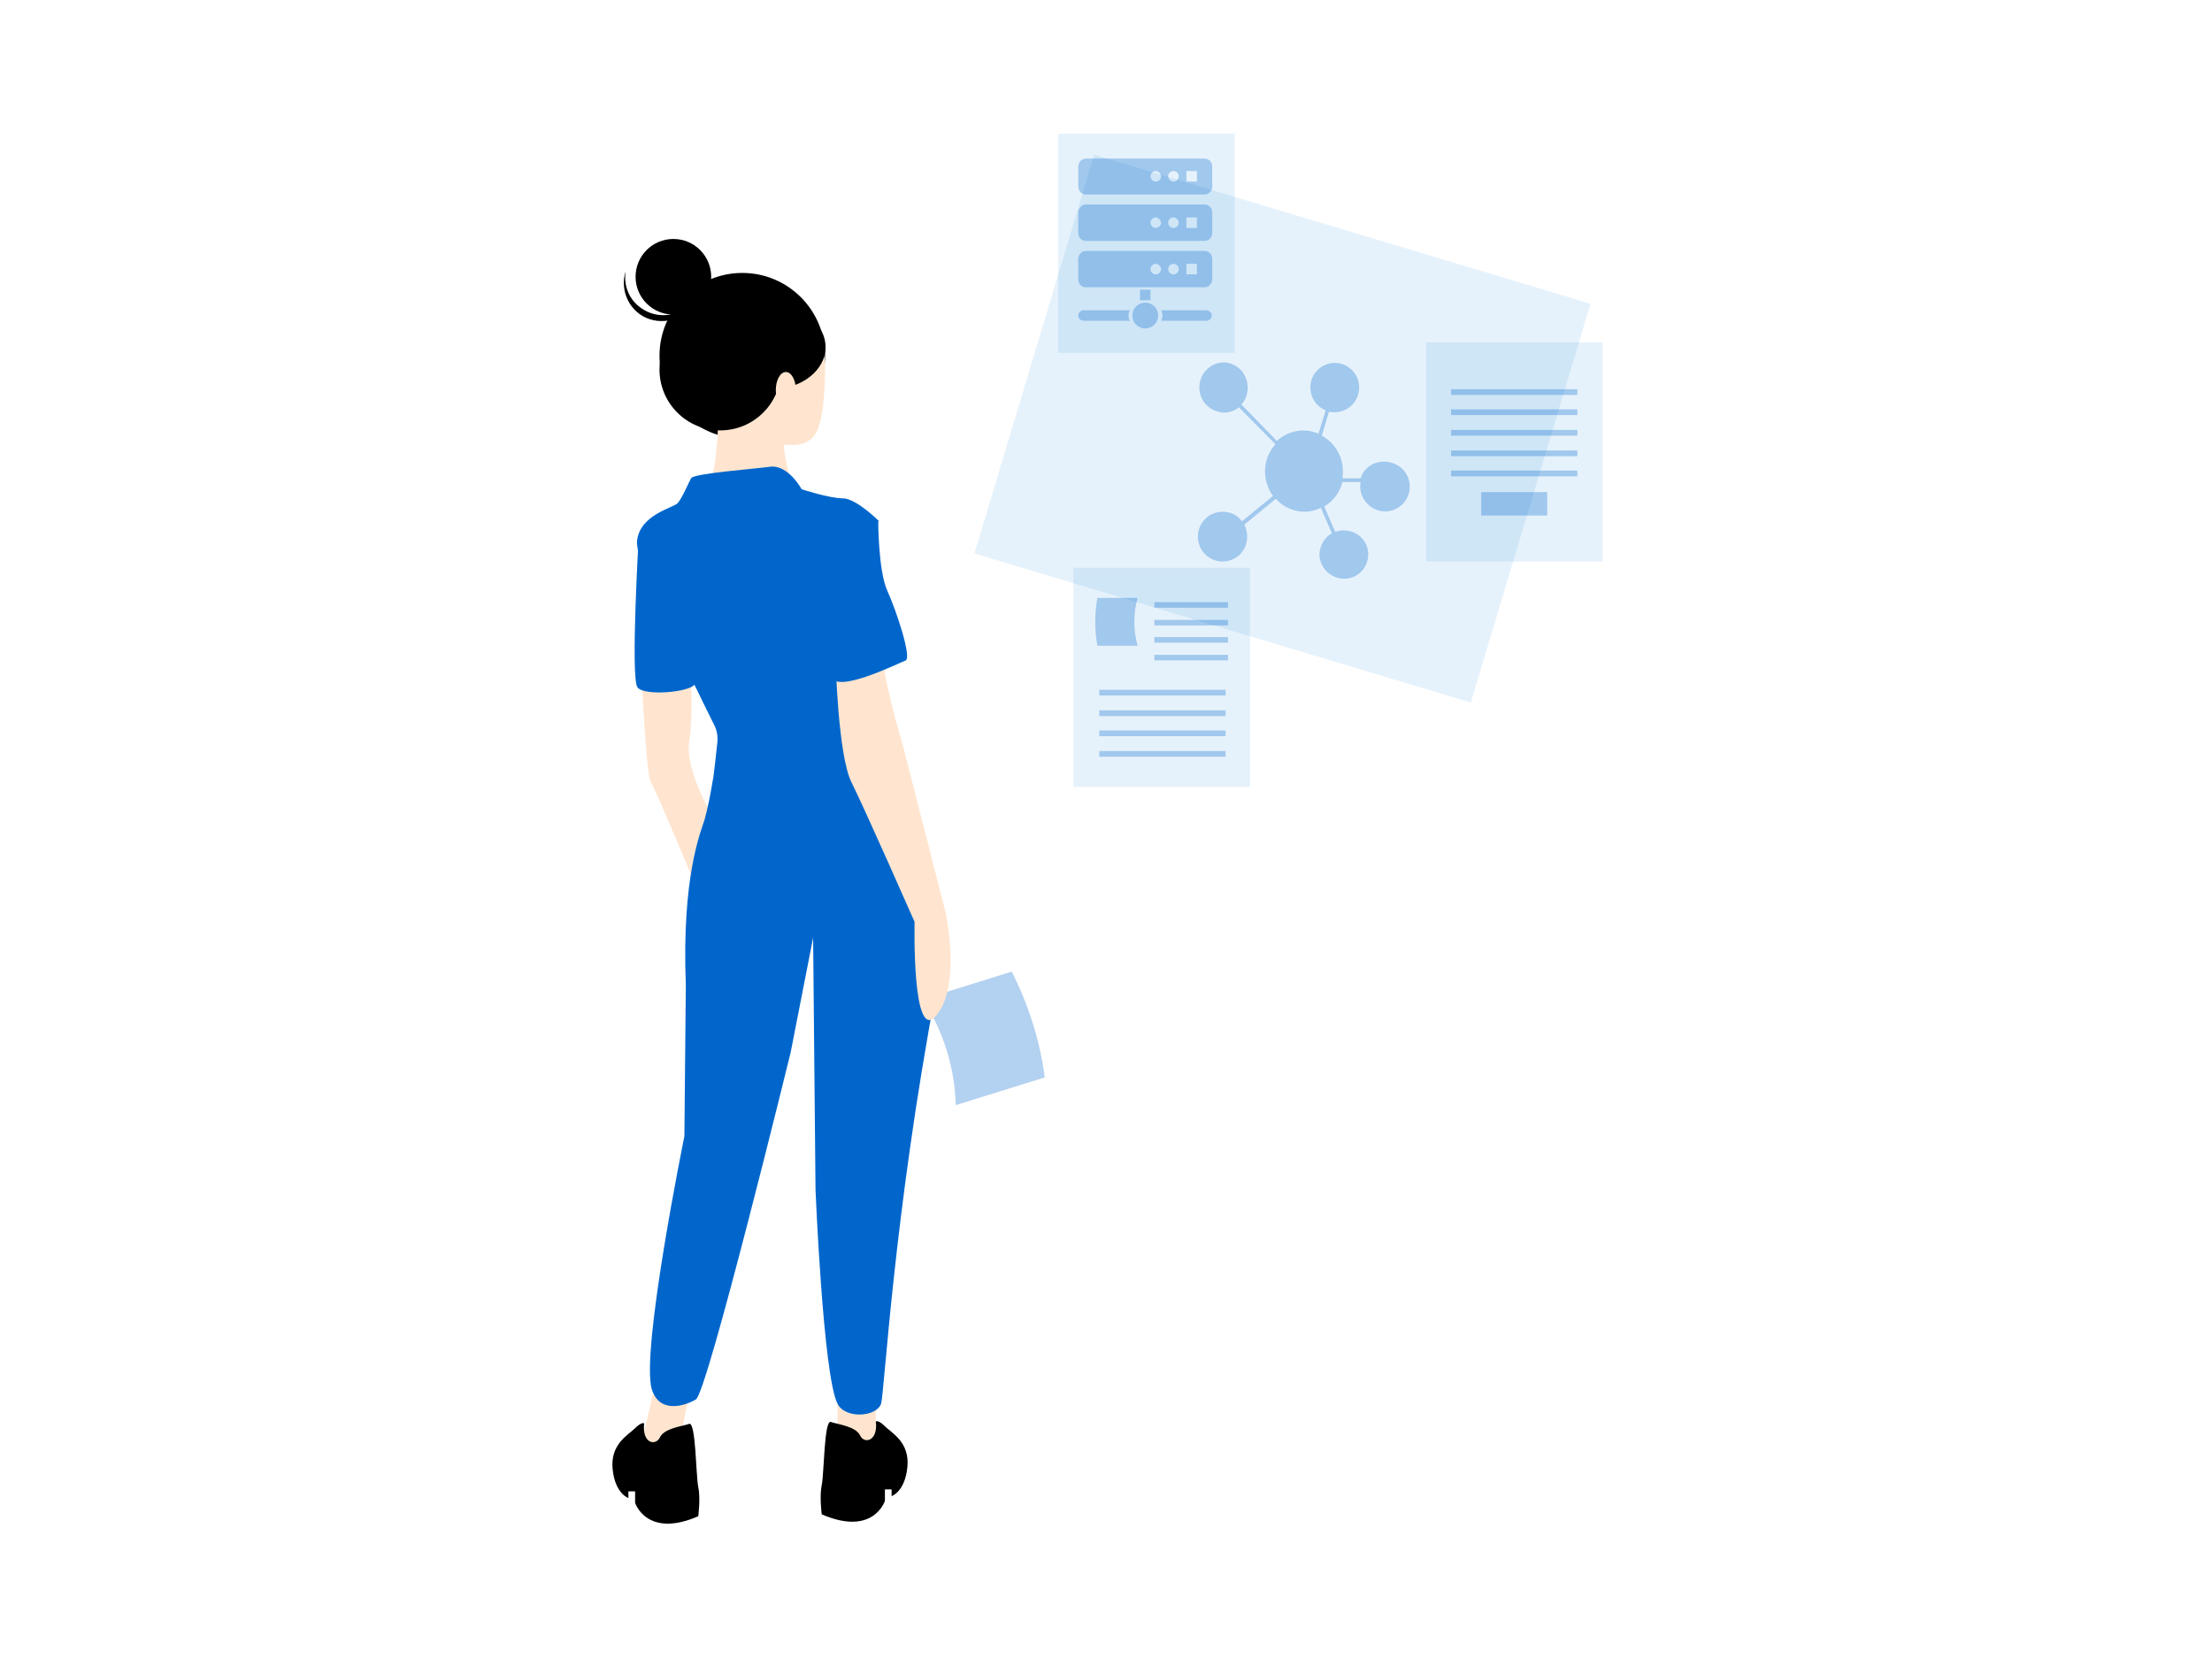 <?xml version="1.0" encoding="UTF-8"?>
<svg width="400px" height="300px" viewBox="0 0 400 300" version="1.1" xmlns="http://www.w3.org/2000/svg" xmlns:xlink="http://www.w3.org/1999/xlink">
    <!-- Generator: Sketch 55.2 (78181) - https://sketchapp.com -->
    <title>5</title>
    <desc>Created with Sketch.</desc>
    <g id="5" stroke="none" stroke-width="1" fill="none" fill-rule="evenodd">
        <g id="编组" transform="translate(110, 24)" fill-rule="nonzero">
            <polygon id="矩形" fill="#0978D3" opacity="0.1" transform="translate(121.912, 53.512) rotate(-73.286) translate(-121.912, -53.512) " points="84.266 6.649 159.558 6.649 159.558 100.375 84.266 100.375"></polygon>
            <g opacity="0.3" transform="translate(106.442, 41.538)" fill="#0066CC">
                <path d="M14.885,23.538 L7.01,30.029 L14.885,23.538 Z M24.837,31.933 L21.635,24.317 L24.837,31.933 Z M24.231,7.269 L21.202,16.875 L24.231,7.269 Z M7.096,7.269 L17.654,18.087 L7.096,7.269 Z" id="形状"></path>
                <path d="M29.596,20.942 L26.308,20.942 C26.394,20.51 26.394,20.077 26.394,19.644 C26.394,16.962 24.923,14.538 22.587,13.24 L23.885,8.913 C24.231,9 24.577,9 24.923,9 C26.135,9 27.26,8.481 28.038,7.702 C28.904,6.837 29.337,5.712 29.337,4.5 C29.337,2.077 27.346,0.087 24.923,0.087 C22.5,0.087 20.51,2.077 20.51,4.5 C20.51,6.317 21.548,7.962 23.279,8.654 L21.981,12.894 C19.471,11.769 16.529,12.288 14.452,14.192 L8.048,7.615 C8.827,6.75 9.173,5.712 9.173,4.587 C9.173,3.375 8.74,2.25 7.962,1.385 C7.096,0.519 5.971,-1.42108547e-14 4.846,-1.42108547e-14 C2.423,-1.42108547e-14 0.433,2.077 0.433,4.5 C0.433,5.712 0.865,6.837 1.731,7.702 C2.596,8.567 3.721,9 4.846,9.087 C5.971,9.087 7.096,8.654 7.875,7.875 L7.615,8.135 L14.192,14.798 C11.856,17.394 11.683,21.288 13.76,24.144 L8.135,28.731 C7.356,27.606 6.058,27 4.673,27 C2.163,27 0.173,28.99 0.173,31.5 C0.173,34.01 2.163,36 4.673,36 C5.885,36 7.01,35.481 7.788,34.702 C8.654,33.837 9.087,32.712 9.087,31.5 C9.087,30.721 8.913,30.029 8.567,29.337 L14.279,24.663 C15.577,26.135 17.481,27 19.471,27 C20.51,27 21.462,26.74 22.413,26.308 L24.404,30.894 C23.019,31.673 22.154,33.231 22.154,34.788 C22.24,37.212 24.231,39.115 26.654,39.115 C29.077,39.115 30.981,37.125 30.981,34.702 C30.981,32.279 28.99,30.375 26.567,30.375 C26.048,30.375 25.442,30.462 25.01,30.635 L23.019,26.048 C24.663,25.096 25.875,23.452 26.308,21.635 L29.596,21.635 C29.163,23.971 30.721,26.308 33.058,26.827 C35.394,27.346 37.731,25.962 38.337,23.625 C38.942,21.288 37.644,18.865 35.308,18.173 C32.798,17.394 30.375,18.606 29.596,20.942 L29.596,20.942 L29.596,20.942 Z" id="路径"></path>
            </g>
            <path d="M62.827,175.846 L78.923,170.827 C78.058,164.163 75.981,157.673 72.952,151.702 L56.856,156.721 C60.577,162.433 62.654,169.01 62.827,175.846 Z" id="路径" fill="#0066CC" opacity="0.3"></path>
            <circle id="椭圆形" fill="#000000" cx="24.231" cy="40.327" r="14.971"></circle>
            <polygon id="路径" fill="#FFE5CF" points="8.048 228.202 5.192 240.404 12.115 240.404 14.971 226.558"></polygon>
            <polygon id="路径" fill="#FFE5CF" points="41.452 228.202 41.452 239.625 48.375 240.404 48.375 228.202"></polygon>
            <path d="M6.058,98.654 C6.058,98.654 6.837,116.135 7.702,117.433 C8.481,118.644 15.837,136.212 15.837,136.212 L19.471,124.788 C19.471,124.788 13.76,115.442 14.625,110.163 C15.404,104.885 14.885,98.394 14.885,98.394 L6.058,98.654 Z" id="路径" fill="#FFE5CF"></path>
            <path d="M29.25,33.49 C35.567,33.49 39.202,36 39.202,42.317 C39.202,45.433 39.029,53.135 36.952,55.125 C34.875,57.202 32.365,56.25 29.25,56.25 C22.933,56.25 17.827,51.144 17.827,44.827 C17.827,38.51 22.933,33.49 29.25,33.49 Z" id="路径" fill="#FFE5CF"></path>
            <path d="M19.904,46.125 C19.904,46.125 20.337,62.394 17.481,64.904 C14.625,67.327 33.75,65.337 33.75,65.337 C33.75,65.337 29.683,53.913 32.971,51.49 C36.26,49.067 19.904,46.125 19.904,46.125 Z" id="路径" fill="#FFE5CF"></path>
            <path d="M34.962,64.471 C34.962,64.471 32.538,59.971 29.25,60.404 C25.962,60.837 15.404,61.615 14.971,62.481 C14.538,63.26 13.327,66.115 12.548,66.981 C11.769,67.846 5.625,69.058 5.192,73.904 C4.846,78.144 16.096,100.99 19.125,107.048 C19.644,108 19.817,109.125 19.731,110.163 C19.471,112.327 19.125,116.135 18.865,117.26 C18.519,119.423 18,122.106 17.394,124.269 C16.788,126.26 13.24,134.394 14.019,154.125 L13.76,181.471 C13.76,181.471 5.798,220.5 7.875,227.25 C9.26,231.663 13.76,230.279 15.837,229.067 C17.913,227.856 32.971,166.327 32.971,166.327 L37.038,145.558 L37.471,191.163 C37.471,191.163 38.856,224.827 41.452,229.846 C42.837,232.615 48.462,232.269 49.327,229.846 C49.933,227.942 51.577,195.75 59.279,154.99 C59.712,147.288 59.106,139.587 57.462,132.144 C55.731,124.442 53.308,115.442 50.538,111.721 C45.26,104.798 41.971,82.817 41.971,82.817 L48.894,70.183 C48.894,70.183 44.827,66.115 42.404,66.115 C39.981,66.115 34.962,64.471 34.962,64.471 Z" id="路径" fill="#0066CC"></path>
            <path d="M7.702,70.962 L5.538,72.433 C5.538,72.433 3.981,98.654 5.279,100.298 C6.49,101.942 14.971,101.163 15.663,99.692 C16.356,98.221 7.702,70.962 7.702,70.962 Z" id="路径" fill="#0066CC"></path>
            <path d="M41.106,95.452 C41.106,95.452 41.538,112.587 43.962,117.433 C46.385,122.279 55.385,142.702 55.385,142.702 C55.385,142.702 54.865,165.115 59.365,159.577 C63.865,154.038 61.01,141.058 61.01,141.058 L53.308,110.942 C53.308,110.942 49.24,97.529 49.673,93.462 C50.019,89.308 41.106,95.452 41.106,95.452 Z" id="路径" fill="#FFE5CF"></path>
            <path d="M48.375,233.048 C48.375,233.048 48.808,232.702 50.019,233.913 C51.231,235.125 54.519,236.769 54.087,241.269 C53.654,245.769 51.231,246.548 51.231,246.548 L51.231,245.337 L50.019,245.337 L50.019,247.413 C50.019,247.413 47.942,253.904 38.596,249.837 C38.596,249.837 38.163,246.548 38.596,244.558 C39.029,242.481 39.029,232.702 40.24,233.135 C41.452,233.567 44.74,233.913 45.519,235.558 C46.298,237.202 48.808,236.596 48.375,233.048 Z" id="路径" fill="#000000"></path>
            <path d="M6.49,233.394 C6.49,233.394 6.058,233.048 4.846,234.26 C3.635,235.471 0.346,237.115 0.779,241.615 C1.212,246.115 3.635,246.894 3.635,246.894 L3.635,245.683 L4.846,245.683 L4.846,247.76 C4.846,247.76 6.923,254.25 16.269,250.183 C16.269,250.183 16.702,246.894 16.269,244.904 C15.837,242.827 15.837,233.048 14.625,233.481 C13.413,233.913 10.125,234.26 9.346,235.904 C8.567,237.548 6.058,237.029 6.49,233.394 Z" id="路径" fill="#000000"></path>
            <path d="M43.096,68.971 L48.808,70.183 C48.808,70.183 48.808,79.183 50.452,82.817 C52.096,86.452 54.952,95.019 53.74,95.452 C52.529,95.885 41.106,101.596 40.327,98.308 C39.462,95.019 37.385,68.971 43.096,68.971 Z" id="路径" fill="#0066CC"></path>
            <circle id="椭圆形" fill="#000000" cx="11.769" cy="26.048" r="6.837"></circle>
            <path d="M5.885,31.673 C9,33.923 13.24,33.231 15.49,30.115 C15.923,29.51 16.269,28.817 16.529,28.038 C16.096,31.846 12.635,34.442 8.827,34.01 C5.019,33.577 2.423,30.115 2.856,26.308 C2.942,25.962 2.942,25.529 3.115,25.183 C2.769,27.779 3.808,30.202 5.885,31.673 Z" id="路径" fill="#000000"></path>
            <circle id="椭圆形" fill="#000000" cx="20.25" cy="42.837" r="10.99"></circle>
            <ellipse id="椭圆形" fill="#000000" cx="29.51" cy="38.769" rx="9.779" ry="7.615"></ellipse>
            <ellipse id="椭圆形" fill="#FFE5CF" cx="32.106" cy="46.558" rx="1.817" ry="3.288"></ellipse>
            <rect id="矩形" fill="#0978D3" opacity="0.1" x="81.346" y="0.173" width="31.933" height="39.635"></rect>
            <rect id="矩形" fill="#0978D3" opacity="0.1" x="147.894" y="37.904" width="31.933" height="39.635"></rect>
            <g opacity="0.3" transform="translate(152.308, 45.865)" fill="#0066CC" id="矩形">
                <rect x="0.087" y="0.519" width="22.846" height="1.038"></rect>
                <rect x="0.087" y="4.154" width="22.846" height="1.038"></rect>
                <rect x="0.087" y="7.875" width="22.846" height="1.038"></rect>
                <rect x="0.087" y="11.596" width="22.846" height="1.038"></rect>
                <rect x="0.087" y="15.231" width="22.846" height="1.038"></rect>
                <rect x="5.538" y="19.125" width="11.942" height="4.24"></rect>
            </g>
            <rect id="矩形" fill="#0978D3" opacity="0.1" x="84.115" y="78.663" width="31.933" height="39.635"></rect>
            <rect id="矩形" fill="#0066CC" opacity="0.3" x="88.788" y="100.731" width="22.846" height="1.038"></rect>
            <rect id="矩形" fill="#0066CC" opacity="0.3" x="88.788" y="104.452" width="22.846" height="1.038"></rect>
            <rect id="矩形" fill="#0066CC" opacity="0.3" x="88.788" y="108.087" width="22.846" height="1.038"></rect>
            <rect id="矩形" fill="#0066CC" opacity="0.3" x="88.788" y="111.808" width="22.846" height="1.038"></rect>
            <path d="M95.712,92.769 L88.442,92.769 C87.923,89.913 87.923,86.971 88.442,84.115 L95.712,84.115 C94.933,86.971 94.933,89.913 95.712,92.769 Z" id="路径" fill="#0066CC" opacity="0.3"></path>
            <rect id="矩形" fill="#0066CC" opacity="0.3" x="98.74" y="84.894" width="13.327" height="1"></rect>
            <rect id="矩形" fill="#0066CC" opacity="0.3" x="98.74" y="88.096" width="13.327" height="1"></rect>
            <rect id="矩形" fill="#0066CC" opacity="0.3" x="98.74" y="91.212" width="13.327" height="1"></rect>
            <rect id="矩形" fill="#0066CC" opacity="0.3" x="98.74" y="94.413" width="13.327" height="1"></rect>
            <g opacity="0.3" transform="translate(84.808, 4.327)" fill="#0066CC" id="形状">
                <path d="M15.144,27.779 L23.279,27.779 C23.885,27.779 24.317,28.212 24.317,28.731 C24.317,29.25 23.885,29.683 23.279,29.683 L15.144,29.683 C15.317,29.423 15.404,29.077 15.404,28.731 C15.404,28.385 15.317,28.125 15.144,27.779 L15.144,27.779 Z M12.288,26.394 C13.587,26.394 14.625,27.433 14.625,28.731 C14.625,30.029 13.587,31.067 12.288,31.067 C10.99,31.067 9.952,30.029 9.952,28.731 C9.952,27.433 10.99,26.394 12.288,26.394 Z M11.337,25.962 L13.24,25.962 L13.24,24.058 L11.337,24.058 L11.337,25.962 Z M1.212,27.779 L9.519,27.779 C9.346,28.038 9.26,28.385 9.26,28.731 C9.26,29.077 9.346,29.423 9.519,29.683 L1.212,29.683 C0.606,29.683 0.173,29.25 0.173,28.731 C0.173,28.212 0.606,27.779 1.212,27.779 Z M19.731,4.5 L21.635,4.5 L21.635,2.596 L19.731,2.596 L19.731,4.5 Z M17.394,2.596 C16.875,2.596 16.442,3.029 16.442,3.548 C16.442,4.067 16.875,4.5 17.394,4.5 C17.913,4.5 18.346,4.067 18.346,3.548 C18.346,3.029 17.913,2.596 17.394,2.596 Z M14.192,2.596 C13.673,2.596 13.24,3.029 13.24,3.548 C13.24,4.067 13.673,4.5 14.192,4.5 C14.712,4.5 15.144,4.067 15.144,3.548 C15.144,3.029 14.625,2.596 14.192,2.596 Z M23.019,6.837 L1.558,6.837 C0.779,6.837 0.173,6.231 0.173,5.365 L0.173,1.817 C0.173,1.038 0.779,0.346 1.558,0.346 L23.019,0.346 C23.798,0.346 24.404,0.952 24.404,1.817 L24.404,5.452 C24.404,6.231 23.798,6.837 23.019,6.837 Z M19.731,12.894 L21.635,12.894 L21.635,10.99 L19.731,10.99 C19.731,10.99 19.731,12.894 19.731,12.894 Z M17.394,10.99 C16.875,10.99 16.442,11.423 16.442,11.942 C16.442,12.462 16.875,12.894 17.394,12.894 C17.913,12.894 18.346,12.462 18.346,11.942 C18.346,11.51 17.913,10.99 17.394,10.99 Z M14.192,10.99 C13.673,10.99 13.24,11.423 13.24,11.942 C13.24,12.462 13.673,12.894 14.192,12.894 C14.712,12.894 15.144,12.462 15.144,11.942 C15.144,11.51 14.625,10.99 14.192,10.99 Z M23.019,15.231 L1.558,15.231 C0.779,15.231 0.173,14.625 0.173,13.76 L0.173,10.125 C0.173,9.346 0.779,8.654 1.558,8.654 L23.019,8.654 C23.798,8.654 24.404,9.26 24.404,10.125 L24.404,13.76 C24.404,14.625 23.798,15.231 23.019,15.231 Z M19.731,21.288 L21.635,21.288 L21.635,19.385 L19.731,19.385 L19.731,21.288 Z M17.394,19.385 C16.875,19.385 16.442,19.817 16.442,20.337 C16.442,20.856 16.875,21.288 17.394,21.288 C17.913,21.288 18.346,20.856 18.346,20.337 C18.346,19.817 17.913,19.385 17.394,19.385 Z M14.192,19.385 C13.673,19.385 13.24,19.817 13.24,20.337 C13.24,20.856 13.673,21.288 14.192,21.288 C14.712,21.288 15.144,20.856 15.144,20.337 C15.144,19.817 14.625,19.385 14.192,19.385 Z M23.019,23.625 L1.558,23.625 C0.779,23.625 0.173,23.019 0.173,22.154 L0.173,18.519 C0.173,17.74 0.779,17.048 1.558,17.048 L23.019,17.048 C23.798,17.048 24.404,17.654 24.404,18.519 L24.404,22.154 C24.404,22.933 23.798,23.625 23.019,23.625 Z"></path>
            </g>
        </g>
    </g>
</svg>